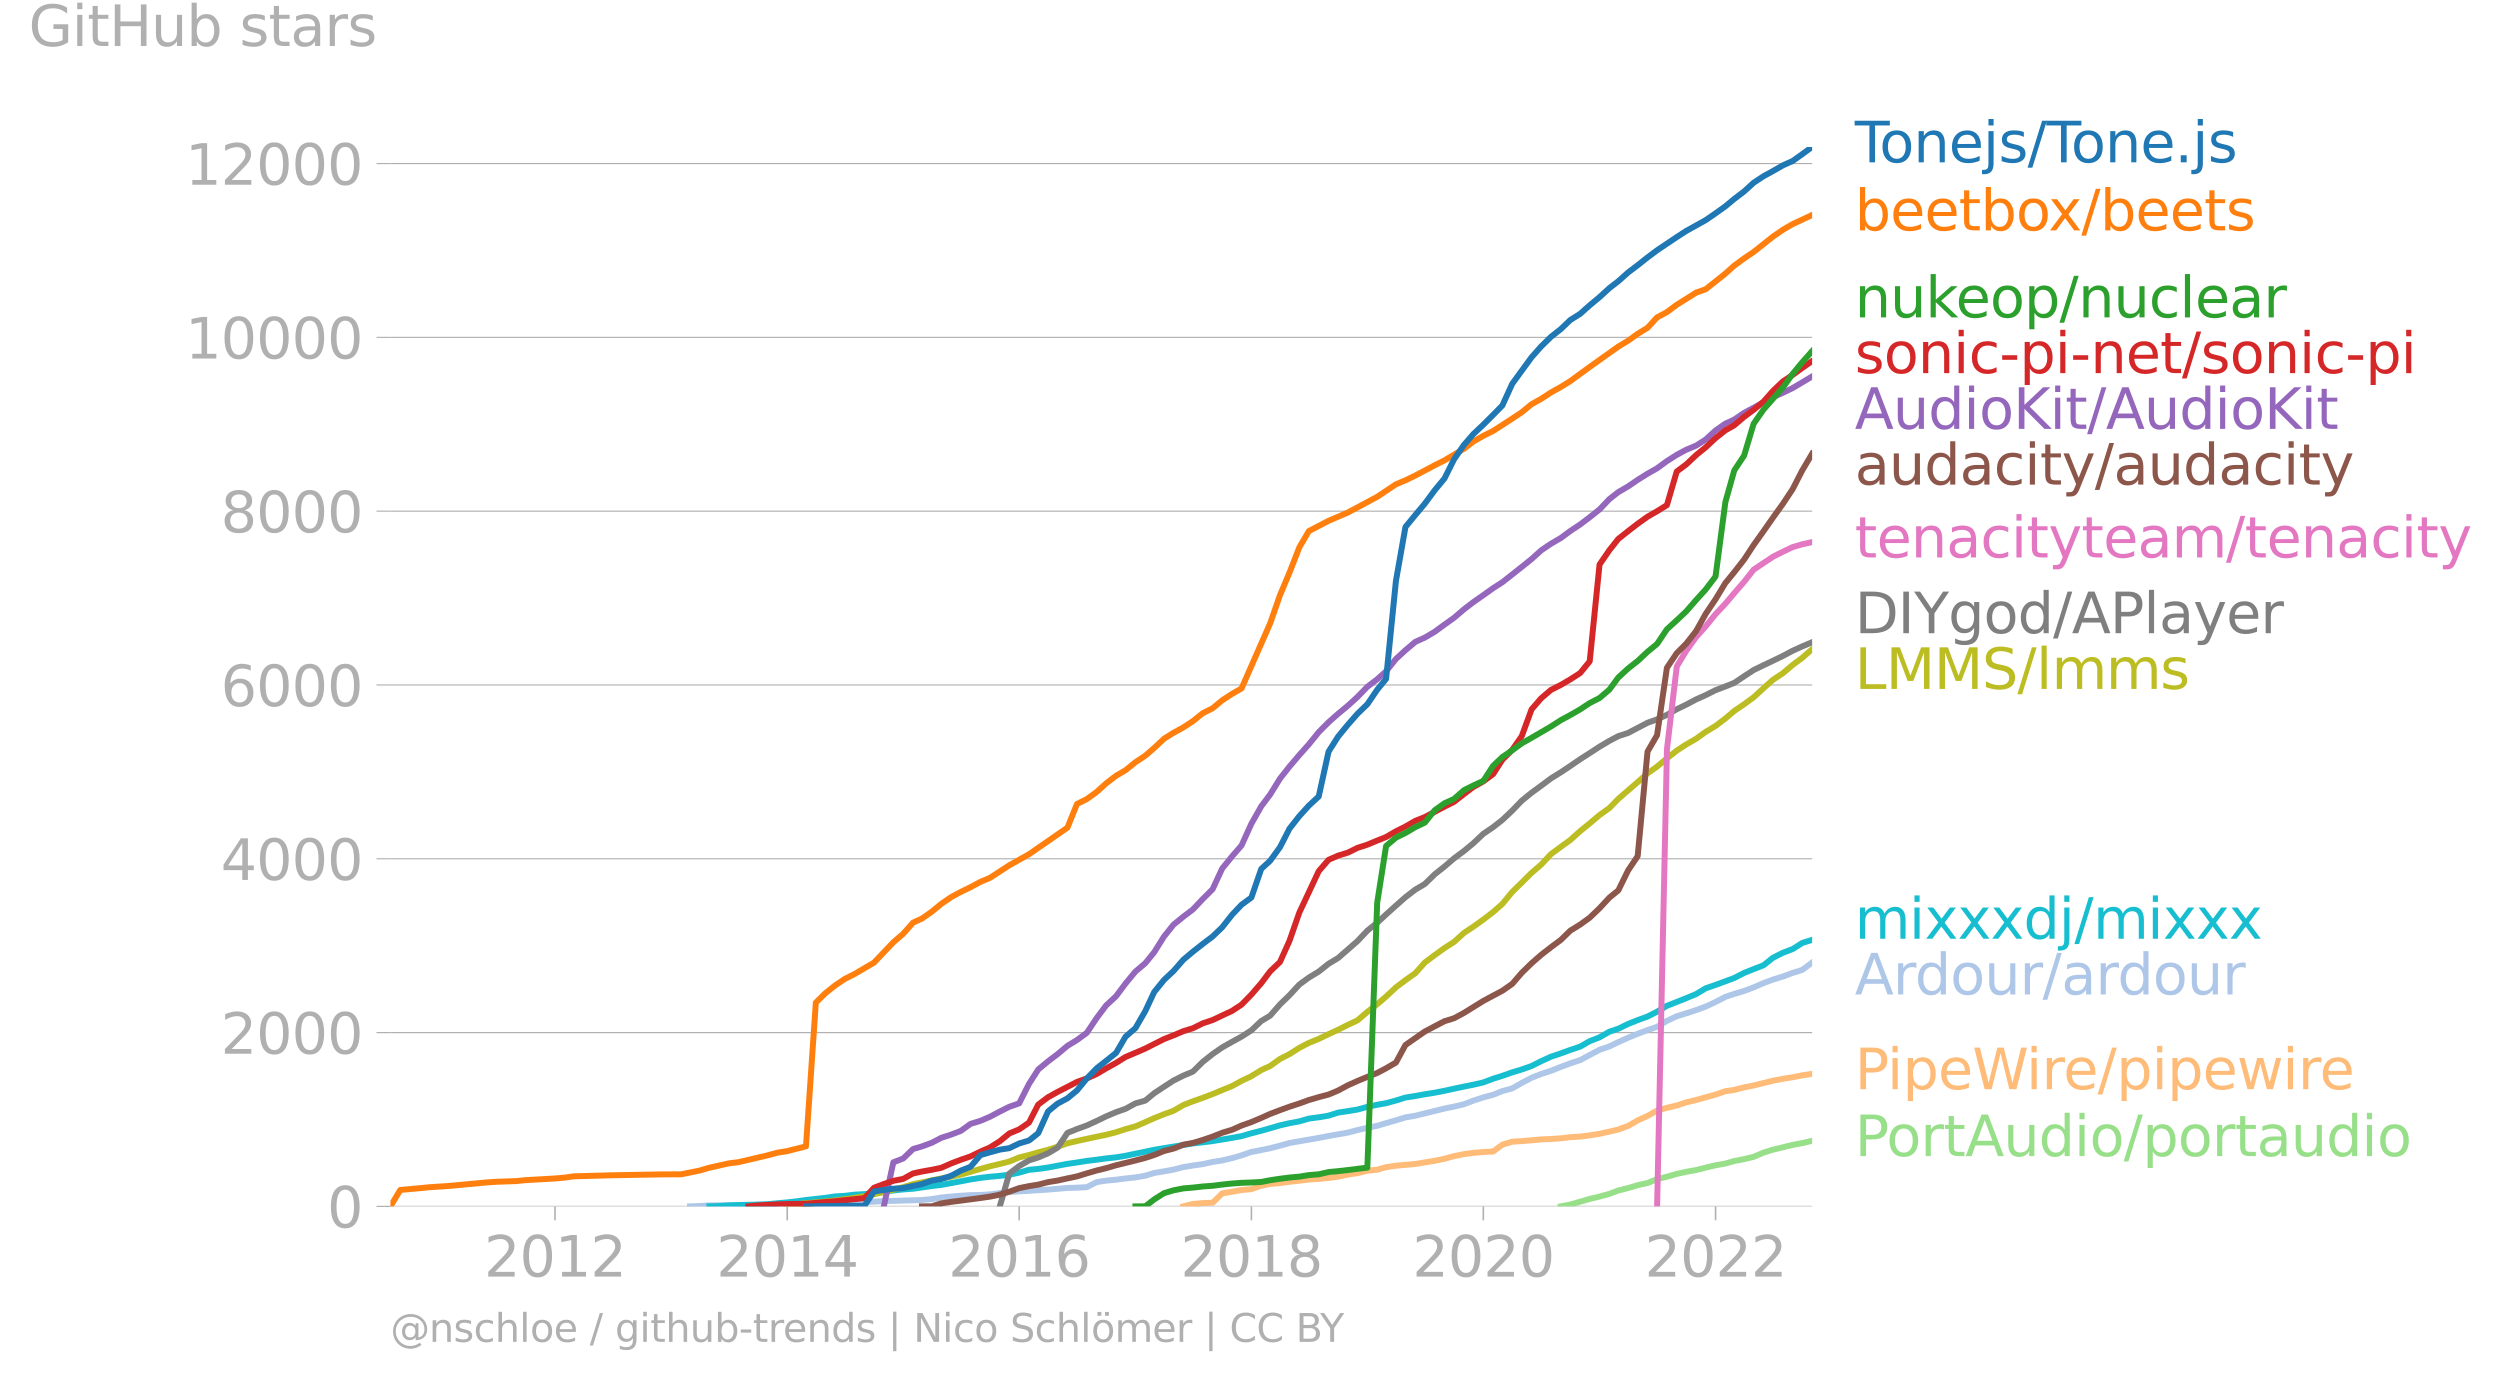 <svg xmlns="http://www.w3.org/2000/svg" xmlns:xlink="http://www.w3.org/1999/xlink" width="837.3" height="462.074" viewBox="0 0 627.975 346.556"><defs><style>*{stroke-linejoin:round;stroke-linecap:butt}</style></defs><g id="figure_1"><path id="patch_1" d="M0 346.556h627.975V0H0v346.556z" style="fill:none"/><g id="axes_1"><path id="patch_2" d="M98.073 303.029h357.12V36.917H98.073v266.112z" style="fill:none"/><g id="matplotlib.axis_1"><g id="xtick_1"><g id="line2d_1"><defs><path id="mbc115941bc" d="M0 0v3.5" style="stroke:#b0b0b0;stroke-width:.4"/></defs><use xlink:href="#mbc115941bc" x="139.411" y="303.029" style="fill:#b0b0b0;stroke:#b0b0b0;stroke-width:.4"/></g><g id="text_1" style="fill:#b0b0b0" transform="matrix(.14 0 0 -.14 121.596 320.666)"><defs><path id="DejaVuSans-32" d="M1228 531h2203V0H469v531q359 372 979 998 621 627 780 809 303 340 423 576 121 236 121 464 0 372-261 606-261 235-680 235-297 0-627-103-329-103-704-313v638q381 153 712 231 332 78 607 78 725 0 1156-363 431-362 431-968 0-288-108-546-107-257-392-607-78-91-497-524-418-433-1181-1211z" transform="scale(.016)"/><path id="DejaVuSans-30" d="M2034 4250q-487 0-733-480-245-479-245-1442 0-959 245-1439 246-480 733-480 491 0 736 480 246 480 246 1439 0 963-246 1442-245 480-736 480zm0 500q785 0 1199-621 414-620 414-1801 0-1178-414-1799Q2819-91 2034-91q-784 0-1198 620-414 621-414 1799 0 1181 414 1801 414 621 1198 621z" transform="scale(.016)"/><path id="DejaVuSans-31" d="M794 531h1031v3560L703 3866v575l1116 225h631V531h1031V0H794v531z" transform="scale(.016)"/></defs><use xlink:href="#DejaVuSans-32"/><use xlink:href="#DejaVuSans-30" x="63.623"/><use xlink:href="#DejaVuSans-31" x="127.246"/><use xlink:href="#DejaVuSans-32" x="190.869"/></g></g><g id="xtick_2"><use xlink:href="#mbc115941bc" id="line2d_2" x="197.748" y="303.029" style="fill:#b0b0b0;stroke:#b0b0b0;stroke-width:.4"/><g id="text_2" style="fill:#b0b0b0" transform="matrix(.14 0 0 -.14 179.933 320.666)"><defs><path id="DejaVuSans-34" d="M2419 4116 825 1625h1594v2491zm-166 550h794V1625h666v-525h-666V0h-628v1100H313v609l1940 2957z" transform="scale(.016)"/></defs><use xlink:href="#DejaVuSans-32"/><use xlink:href="#DejaVuSans-30" x="63.623"/><use xlink:href="#DejaVuSans-31" x="127.246"/><use xlink:href="#DejaVuSans-34" x="190.869"/></g></g><g id="xtick_3"><use xlink:href="#mbc115941bc" id="line2d_3" x="256.004" y="303.029" style="fill:#b0b0b0;stroke:#b0b0b0;stroke-width:.4"/><g id="text_3" style="fill:#b0b0b0" transform="matrix(.14 0 0 -.14 238.189 320.666)"><defs><path id="DejaVuSans-36" d="M2113 2584q-425 0-674-291-248-290-248-796 0-503 248-796 249-292 674-292t673 292q248 293 248 796 0 506-248 796-248 291-673 291zm1253 1979v-575q-238 112-480 171-242 60-480 60-625 0-955-422-329-422-376-1275 184 272 462 417 279 145 613 145 703 0 1111-427 408-426 408-1160 0-719-425-1154Q2819-91 2113-91q-810 0-1238 620-428 621-428 1799 0 1106 525 1764t1409 658q238 0 480-47t505-140z" transform="scale(.016)"/></defs><use xlink:href="#DejaVuSans-32"/><use xlink:href="#DejaVuSans-30" x="63.623"/><use xlink:href="#DejaVuSans-31" x="127.246"/><use xlink:href="#DejaVuSans-36" x="190.869"/></g></g><g id="xtick_4"><use xlink:href="#mbc115941bc" id="line2d_4" x="314.34" y="303.029" style="fill:#b0b0b0;stroke:#b0b0b0;stroke-width:.4"/><g id="text_4" style="fill:#b0b0b0" transform="matrix(.14 0 0 -.14 296.525 320.666)"><defs><path id="DejaVuSans-38" d="M2034 2216q-450 0-708-241-257-241-257-662 0-422 257-663 258-241 708-241t709 242q260 243 260 662 0 421-258 662-257 241-711 241zm-631 268q-406 100-633 378-226 279-226 679 0 559 398 884 399 325 1092 325 697 0 1094-325t397-884q0-400-227-679-226-278-629-378 456-106 710-416 255-309 255-755 0-679-414-1042Q2806-91 2034-91q-771 0-1186 362-414 363-414 1042 0 446 256 755 257 310 713 416zm-231 997q0-362 226-565 227-203 636-203 407 0 636 203 230 203 230 565 0 363-230 566-229 203-636 203-409 0-636-203-226-203-226-566z" transform="scale(.016)"/></defs><use xlink:href="#DejaVuSans-32"/><use xlink:href="#DejaVuSans-30" x="63.623"/><use xlink:href="#DejaVuSans-31" x="127.246"/><use xlink:href="#DejaVuSans-38" x="190.869"/></g></g><g id="xtick_5"><use xlink:href="#mbc115941bc" id="line2d_5" x="372.597" y="303.029" style="fill:#b0b0b0;stroke:#b0b0b0;stroke-width:.4"/><g id="text_5" style="fill:#b0b0b0" transform="matrix(.14 0 0 -.14 354.782 320.666)"><use xlink:href="#DejaVuSans-32"/><use xlink:href="#DejaVuSans-30" x="63.623"/><use xlink:href="#DejaVuSans-32" x="127.246"/><use xlink:href="#DejaVuSans-30" x="190.869"/></g></g><g id="xtick_6"><use xlink:href="#mbc115941bc" id="line2d_6" x="430.933" y="303.029" style="fill:#b0b0b0;stroke:#b0b0b0;stroke-width:.4"/><g id="text_6" style="fill:#b0b0b0" transform="matrix(.14 0 0 -.14 413.118 320.666)"><use xlink:href="#DejaVuSans-32"/><use xlink:href="#DejaVuSans-30" x="63.623"/><use xlink:href="#DejaVuSans-32" x="127.246"/><use xlink:href="#DejaVuSans-32" x="190.869"/></g></g></g><g id="matplotlib.axis_2"><g id="ytick_1"><path id="line2d_7" d="M98.073 303.029h357.12" clip-path="url(#pc9663774ec)" style="fill:none;stroke:#b0b0b0;stroke-width:.3;stroke-linecap:square"/><g id="line2d_8"><defs><path id="m8f094f1010" d="M0 0h-3.5" style="stroke:#b0b0b0;stroke-width:.3"/></defs><use xlink:href="#m8f094f1010" x="98.073" y="303.029" style="fill:#b0b0b0;stroke:#b0b0b0;stroke-width:.3"/></g><use xlink:href="#DejaVuSans-30" id="text_7" style="fill:#b0b0b0" transform="matrix(.14 0 0 -.14 82.166 308.348)"/></g><g id="ytick_2"><path id="line2d_9" d="M98.073 259.372h357.12" clip-path="url(#pc9663774ec)" style="fill:none;stroke:#b0b0b0;stroke-width:.3;stroke-linecap:square"/><use xlink:href="#m8f094f1010" id="line2d_10" x="98.073" y="259.372" style="fill:#b0b0b0;stroke:#b0b0b0;stroke-width:.3"/><g id="text_8" style="fill:#b0b0b0" transform="matrix(.14 0 0 -.14 55.443 264.69)"><use xlink:href="#DejaVuSans-32"/><use xlink:href="#DejaVuSans-30" x="63.623"/><use xlink:href="#DejaVuSans-30" x="127.246"/><use xlink:href="#DejaVuSans-30" x="190.869"/></g></g><g id="ytick_3"><path id="line2d_11" d="M98.073 215.714h357.12" clip-path="url(#pc9663774ec)" style="fill:none;stroke:#b0b0b0;stroke-width:.3;stroke-linecap:square"/><use xlink:href="#m8f094f1010" id="line2d_12" x="98.073" y="215.714" style="fill:#b0b0b0;stroke:#b0b0b0;stroke-width:.3"/><g id="text_9" style="fill:#b0b0b0" transform="matrix(.14 0 0 -.14 55.443 221.033)"><use xlink:href="#DejaVuSans-34"/><use xlink:href="#DejaVuSans-30" x="63.623"/><use xlink:href="#DejaVuSans-30" x="127.246"/><use xlink:href="#DejaVuSans-30" x="190.869"/></g></g><g id="ytick_4"><path id="line2d_13" d="M98.073 172.057h357.12" clip-path="url(#pc9663774ec)" style="fill:none;stroke:#b0b0b0;stroke-width:.3;stroke-linecap:square"/><use xlink:href="#m8f094f1010" id="line2d_14" x="98.073" y="172.057" style="fill:#b0b0b0;stroke:#b0b0b0;stroke-width:.3"/><g id="text_10" style="fill:#b0b0b0" transform="matrix(.14 0 0 -.14 55.443 177.376)"><use xlink:href="#DejaVuSans-36"/><use xlink:href="#DejaVuSans-30" x="63.623"/><use xlink:href="#DejaVuSans-30" x="127.246"/><use xlink:href="#DejaVuSans-30" x="190.869"/></g></g><g id="ytick_5"><path id="line2d_15" d="M98.073 128.4h357.12" clip-path="url(#pc9663774ec)" style="fill:none;stroke:#b0b0b0;stroke-width:.3;stroke-linecap:square"/><use xlink:href="#m8f094f1010" id="line2d_16" x="98.073" y="128.4" style="fill:#b0b0b0;stroke:#b0b0b0;stroke-width:.3"/><g id="text_11" style="fill:#b0b0b0" transform="matrix(.14 0 0 -.14 55.443 133.719)"><use xlink:href="#DejaVuSans-38"/><use xlink:href="#DejaVuSans-30" x="63.623"/><use xlink:href="#DejaVuSans-30" x="127.246"/><use xlink:href="#DejaVuSans-30" x="190.869"/></g></g><g id="ytick_6"><path id="line2d_17" d="M98.073 84.743h357.12" clip-path="url(#pc9663774ec)" style="fill:none;stroke:#b0b0b0;stroke-width:.3;stroke-linecap:square"/><use xlink:href="#m8f094f1010" id="line2d_18" x="98.073" y="84.743" style="fill:#b0b0b0;stroke:#b0b0b0;stroke-width:.3"/><g id="text_12" style="fill:#b0b0b0" transform="matrix(.14 0 0 -.14 46.536 90.062)"><use xlink:href="#DejaVuSans-31"/><use xlink:href="#DejaVuSans-30" x="63.623"/><use xlink:href="#DejaVuSans-30" x="127.246"/><use xlink:href="#DejaVuSans-30" x="190.869"/><use xlink:href="#DejaVuSans-30" x="254.492"/></g></g><g id="ytick_7"><path id="line2d_19" d="M98.073 41.086h357.12" clip-path="url(#pc9663774ec)" style="fill:none;stroke:#b0b0b0;stroke-width:.3;stroke-linecap:square"/><use xlink:href="#m8f094f1010" id="line2d_20" x="98.073" y="41.086" style="fill:#b0b0b0;stroke:#b0b0b0;stroke-width:.3"/><g id="text_13" style="fill:#b0b0b0" transform="matrix(.14 0 0 -.14 46.536 46.405)"><use xlink:href="#DejaVuSans-31"/><use xlink:href="#DejaVuSans-32" x="63.623"/><use xlink:href="#DejaVuSans-30" x="127.246"/><use xlink:href="#DejaVuSans-30" x="190.869"/><use xlink:href="#DejaVuSans-30" x="254.492"/></g></g><g id="text_14" style="fill:#b0b0b0" transform="matrix(.14 0 0 -.14 7.2 11.563)"><defs><path id="DejaVuSans-47" d="M3809 666v1253H2778v519h1656V434q-365-259-806-392-440-133-940-133-1094 0-1712 639-617 640-617 1780 0 1144 617 1783 618 639 1712 639 456 0 867-113 411-112 758-331v-672q-350 297-744 447t-828 150q-857 0-1287-478-429-478-429-1425 0-944 429-1422 430-478 1287-478 334 0 596 58 263 58 472 180z" transform="scale(.016)"/><path id="DejaVuSans-69" d="M603 3500h575V0H603v3500zm0 1363h575v-729H603v729z" transform="scale(.016)"/><path id="DejaVuSans-74" d="M1172 4494v-994h1184v-447H1172V1153q0-428 117-550t477-122h590V0h-590q-666 0-919 248-253 249-253 905v1900H172v447h422v994h578z" transform="scale(.016)"/><path id="DejaVuSans-48" d="M628 4666h631V2753h2294v1913h631V0h-631v2222H1259V0H628v4666z" transform="scale(.016)"/><path id="DejaVuSans-75" d="M544 1381v2119h575V1403q0-497 193-746 194-248 582-248 465 0 735 297 271 297 271 810v1984h575V0h-575v538q-209-319-486-474-276-155-642-155-603 0-916 375-312 375-312 1097zm1447 2203z" transform="scale(.016)"/><path id="DejaVuSans-62" d="M3116 1747q0 634-261 995t-717 361q-457 0-718-361t-261-995q0-634 261-995t718-361q456 0 717 361t261 995zM1159 2969q182 312 458 463 277 152 661 152 638 0 1036-506 399-506 399-1331T3314 415Q2916-91 2278-91q-384 0-661 152-276 152-458 464V0H581v4863h578V2969z" transform="scale(.016)"/><path id="DejaVuSans-73" d="M2834 3397v-544q-243 125-506 187-262 63-544 63-428 0-642-131t-214-394q0-200 153-314t616-217l197-44q612-131 870-370t258-667q0-488-386-773Q2250-91 1575-91q-281 0-586 55T347 128v594q319-166 628-249 309-82 613-82 406 0 624 139 219 139 219 392 0 234-158 359-157 125-692 241l-200 47q-534 112-772 345-237 233-237 639 0 494 350 762 350 269 994 269 318 0 599-47 282-46 519-140z" transform="scale(.016)"/><path id="DejaVuSans-61" d="M2194 1759q-697 0-966-159t-269-544q0-306 202-486 202-179 548-179 479 0 768 339t289 901v128h-572zm1147 238V0h-575v531q-197-318-491-470T1556-91q-537 0-855 302-317 302-317 808 0 590 395 890 396 300 1180 300h807v57q0 397-261 614t-733 217q-300 0-585-72-284-72-546-216v532q315 122 612 182 297 61 578 61 760 0 1135-394 375-393 375-1193z" transform="scale(.016)"/><path id="DejaVuSans-72" d="M2631 2963q-97 56-211 82-114 27-251 27-488 0-749-317t-261-911V0H581v3500h578v-544q182 319 472 473 291 155 707 155 59 0 131-8 72-7 159-23l3-590z" transform="scale(.016)"/></defs><use xlink:href="#DejaVuSans-47"/><use xlink:href="#DejaVuSans-69" x="77.49"/><use xlink:href="#DejaVuSans-74" x="105.273"/><use xlink:href="#DejaVuSans-48" x="144.482"/><use xlink:href="#DejaVuSans-75" x="219.678"/><use xlink:href="#DejaVuSans-62" x="283.057"/><use xlink:href="#DejaVuSans-20" x="346.533"/><use xlink:href="#DejaVuSans-73" x="378.32"/><use xlink:href="#DejaVuSans-74" x="430.42"/><use xlink:href="#DejaVuSans-61" x="469.629"/><use xlink:href="#DejaVuSans-72" x="530.908"/><use xlink:href="#DejaVuSans-73" x="572.021"/></g></g><path id="line2d_21" d="m392.069 303.029 2.394-.459 2.474-.72 2.394-.699 2.474-.589 2.474-.677 2.234-.851 2.474-.611 2.394-.72 2.474-.546 2.394-.983 2.474-.589 2.474-.72 2.394-.524 2.474-.437 2.394-.61 2.474-.59 2.474-.437 2.234-.633 2.474-.48 2.394-.568 2.474-1.07 2.394-.741 2.474-.59 2.474-.611 2.394-.437 2.474-.589" clip-path="url(#pc9663774ec)" style="fill:none;stroke:#98df8a;stroke-width:1.5;stroke-linecap:square"/><path id="line2d_22" d="m297.262 303.029 2.394-.612 2.474-.218 2.474-.087 2.394-2.336 2.474-.415 2.394-.436 2.474-.218 2.474-.874 2.235-.436 2.474-.218 2.394-.328 2.474-.262 2.394-.305 2.474-.153 2.473-.24 2.395-.328 2.473-.524 2.395-.349 2.473-.611 2.474-.262 2.235-.633 2.474-.371 2.394-.218 2.474-.219 2.394-.393 2.474-.393 2.474-.523 2.394-.655 2.474-.502 2.394-.328 2.474-.196 2.474-.131 2.314-1.725 2.474-.742 2.394-.153 2.474-.196 2.394-.24 2.474-.088 2.474-.174 2.394-.284 2.474-.153 2.394-.305 2.474-.393 2.474-.546 2.234-.524 2.474-.917 2.394-1.375 2.474-1.135 2.394-1.331 2.474-.699 2.474-.59 2.394-.785 2.474-.59 2.394-.676 2.474-.677 2.474-.851 2.234-.328 2.474-.633 2.394-.48 2.474-.611 2.394-.59 2.474-.48 2.474-.393 2.394-.48 2.474-.37" clip-path="url(#pc9663774ec)" style="fill:none;stroke:#ffbb78;stroke-width:1.5;stroke-linecap:square"/><path id="line2d_23" d="m173.328 303.029 2.474-.088 2.394-.152 2.474-.044h2.394l2.474-.066 2.474-.043 2.394-.022 2.474-.044 2.394-.043 2.474-.044 2.473-.022 2.235-.087 2.474-.088 2.394-.109 2.474-.087 2.394-.065 2.474-.044h2.474l2.394-.131 2.474-.153 2.394-.044 2.474-.087 2.474-.065 2.234-.066 2.474-.24 2.394-.393 2.474-.24 2.394-.196 2.474-.153 2.474-.044 2.394-.153 2.474-.327 2.394-.262 2.474-.175 2.474-.13 2.314-.153 2.474-.153 2.394-.197 2.474-.218 2.394-.066 2.474-.13 2.474-1.267 2.394-.37 2.474-.24 2.394-.306 2.474-.262 2.474-.437 2.234-.677 2.474-.414 2.394-.437 2.474-.633 2.394-.393 2.474-.349 2.474-.546 2.394-.37 2.474-.59 2.394-.699 2.474-.851 2.474-.48 2.235-.459 2.474-.633 2.394-.676 2.474-.437 2.394-.415 2.474-.436 2.473-.48 2.395-.415 2.473-.437 2.395-.633 2.473-.567 2.474-.502 2.235-.677 2.474-.699 2.394-.742 2.474-.415 2.394-.589 2.474-.611 2.474-.611 2.394-.48 2.474-.59 2.394-.917 2.474-.807 2.474-.655 2.314-.939 2.474-.677 2.394-1.353 2.474-1.31 2.394-.938 2.474-.808 2.474-.982 2.394-.895 2.474-.808 2.394-1.288 2.474-1.31 2.474-.85 2.234-1.07 2.474-1.114 2.394-.982 2.474-.939 2.394-.807 2.474-1.506 2.474-1.157 2.394-.742 2.474-.808 2.394-.873 2.474-1.157 2.474-1.288 2.234-.742 2.474-.742 2.394-.895 2.474-1.07 2.394-.895 2.474-.764 2.474-.917 2.394-.742 2.474-1.833" clip-path="url(#pc9663774ec)" style="fill:none;stroke:#aec7e8;stroke-width:1.5;stroke-linecap:square"/><g id="text_15" style="fill:#1f77b4" transform="matrix(.14 0 0 -.14 465.907 40.78)"><defs><path id="DejaVuSans-54" d="M-19 4666h3947v-532H2272V0h-634v4134H-19v532z" transform="scale(.016)"/><path id="DejaVuSans-6f" d="M1959 3097q-462 0-731-361t-269-989q0-628 267-989 268-361 733-361 460 0 728 362 269 363 269 988 0 622-269 986-268 364-728 364zm0 487q750 0 1178-488 429-487 429-1349 0-859-429-1349Q2709-91 1959-91q-753 0-1180 489-426 490-426 1349 0 862 426 1349 427 488 1180 488z" transform="scale(.016)"/><path id="DejaVuSans-6e" d="M3513 2113V0h-575v2094q0 497-194 743-194 247-581 247-466 0-735-297-269-296-269-809V0H581v3500h578v-544q207 316 486 472 280 156 646 156 603 0 912-373 310-373 310-1098z" transform="scale(.016)"/><path id="DejaVuSans-65" d="M3597 1894v-281H953q38-594 358-905t892-311q331 0 642 81t618 244V178Q3153 47 2828-22t-659-69q-838 0-1327 487-489 488-489 1320 0 859 464 1363 464 505 1252 505 706 0 1117-455 411-454 411-1235zm-575 169q-6 471-264 752-258 282-683 282-481 0-770-272t-333-766l2050 4z" transform="scale(.016)"/><path id="DejaVuSans-6a" d="M603 3500h575V-63q0-668-255-968-254-300-820-300h-219v487H38q328 0 446 152Q603-541 603-63v3563zm0 1363h575v-729H603v729z" transform="scale(.016)"/><path id="DejaVuSans-2f" d="M1625 4666h531L531-594H0l1625 5260z" transform="scale(.016)"/><path id="DejaVuSans-2e" d="M684 794h660V0H684v794z" transform="scale(.016)"/></defs><use xlink:href="#DejaVuSans-54"/><use xlink:href="#DejaVuSans-6f" x="44.084"/><use xlink:href="#DejaVuSans-6e" x="105.266"/><use xlink:href="#DejaVuSans-65" x="168.645"/><use xlink:href="#DejaVuSans-6a" x="230.168"/><use xlink:href="#DejaVuSans-73" x="257.951"/><use xlink:href="#DejaVuSans-2f" x="310.051"/><use xlink:href="#DejaVuSans-54" x="343.742"/><use xlink:href="#DejaVuSans-6f" x="387.826"/><use xlink:href="#DejaVuSans-6e" x="449.008"/><use xlink:href="#DejaVuSans-65" x="512.387"/><use xlink:href="#DejaVuSans-2e" x="573.91"/><use xlink:href="#DejaVuSans-6a" x="605.697"/><use xlink:href="#DejaVuSans-73" x="633.48"/></g><g id="text_16" style="fill:#ff7f0e" transform="matrix(.14 0 0 -.14 465.907 57.872)"><defs><path id="DejaVuSans-78" d="M3513 3500 2247 1797 3578 0h-678L1881 1375 863 0H184l1360 1831L300 3500h678l928-1247 928 1247h679z" transform="scale(.016)"/></defs><use xlink:href="#DejaVuSans-62"/><use xlink:href="#DejaVuSans-65" x="63.477"/><use xlink:href="#DejaVuSans-65" x="125"/><use xlink:href="#DejaVuSans-74" x="186.523"/><use xlink:href="#DejaVuSans-62" x="225.732"/><use xlink:href="#DejaVuSans-6f" x="289.209"/><use xlink:href="#DejaVuSans-78" x="347.266"/><use xlink:href="#DejaVuSans-2f" x="406.445"/><use xlink:href="#DejaVuSans-62" x="440.137"/><use xlink:href="#DejaVuSans-65" x="503.613"/><use xlink:href="#DejaVuSans-65" x="565.137"/><use xlink:href="#DejaVuSans-74" x="626.66"/><use xlink:href="#DejaVuSans-73" x="665.869"/></g><g id="text_17" style="fill:#2ca02c" transform="matrix(.14 0 0 -.14 465.907 79.732)"><defs><path id="DejaVuSans-6b" d="M581 4863h578V1991l1716 1509h734L1753 1863 3688 0h-750L1159 1709V0H581v4863z" transform="scale(.016)"/><path id="DejaVuSans-70" d="M1159 525v-1856H581v4831h578v-531q182 312 458 463 277 152 661 152 638 0 1036-506 399-506 399-1331T3314 415Q2916-91 2278-91q-384 0-661 152-276 152-458 464zm1957 1222q0 634-261 995t-717 361q-457 0-718-361t-261-995q0-634 261-995t718-361q456 0 717 361t261 995z" transform="scale(.016)"/><path id="DejaVuSans-63" d="M3122 3366v-538q-244 135-489 202t-495 67q-560 0-870-355-309-354-309-995t309-996q310-354 870-354 250 0 495 67t489 202V134Q2881 22 2623-34q-257-57-548-57-791 0-1257 497-465 497-465 1341 0 856 470 1346 471 491 1290 491 265 0 518-55 253-54 491-163z" transform="scale(.016)"/><path id="DejaVuSans-6c" d="M603 4863h575V0H603v4863z" transform="scale(.016)"/></defs><use xlink:href="#DejaVuSans-6e"/><use xlink:href="#DejaVuSans-75" x="63.379"/><use xlink:href="#DejaVuSans-6b" x="126.758"/><use xlink:href="#DejaVuSans-65" x="181.043"/><use xlink:href="#DejaVuSans-6f" x="242.566"/><use xlink:href="#DejaVuSans-70" x="303.748"/><use xlink:href="#DejaVuSans-2f" x="367.225"/><use xlink:href="#DejaVuSans-6e" x="400.916"/><use xlink:href="#DejaVuSans-75" x="464.295"/><use xlink:href="#DejaVuSans-63" x="527.674"/><use xlink:href="#DejaVuSans-6c" x="582.654"/><use xlink:href="#DejaVuSans-65" x="610.438"/><use xlink:href="#DejaVuSans-61" x="671.961"/><use xlink:href="#DejaVuSans-72" x="733.24"/></g><g id="text_18" style="fill:#d62728" transform="matrix(.14 0 0 -.14 465.907 93.732)"><defs><path id="DejaVuSans-2d" d="M313 2009h1684v-512H313v512z" transform="scale(.016)"/></defs><use xlink:href="#DejaVuSans-73"/><use xlink:href="#DejaVuSans-6f" x="52.1"/><use xlink:href="#DejaVuSans-6e" x="113.281"/><use xlink:href="#DejaVuSans-69" x="176.66"/><use xlink:href="#DejaVuSans-63" x="204.443"/><use xlink:href="#DejaVuSans-2d" x="259.424"/><use xlink:href="#DejaVuSans-70" x="295.508"/><use xlink:href="#DejaVuSans-69" x="358.984"/><use xlink:href="#DejaVuSans-2d" x="386.768"/><use xlink:href="#DejaVuSans-6e" x="422.852"/><use xlink:href="#DejaVuSans-65" x="486.23"/><use xlink:href="#DejaVuSans-74" x="547.754"/><use xlink:href="#DejaVuSans-2f" x="586.963"/><use xlink:href="#DejaVuSans-73" x="620.654"/><use xlink:href="#DejaVuSans-6f" x="672.754"/><use xlink:href="#DejaVuSans-6e" x="733.936"/><use xlink:href="#DejaVuSans-69" x="797.314"/><use xlink:href="#DejaVuSans-63" x="825.098"/><use xlink:href="#DejaVuSans-2d" x="880.078"/><use xlink:href="#DejaVuSans-70" x="916.162"/><use xlink:href="#DejaVuSans-69" x="979.639"/></g><g id="text_19" style="fill:#9467bd" transform="matrix(.14 0 0 -.14 465.907 107.732)"><defs><path id="DejaVuSans-41" d="m2188 4044-857-2322h1716l-859 2322zm-357 622h716L4325 0h-656l-425 1197H1141L716 0H50l1781 4666z" transform="scale(.016)"/><path id="DejaVuSans-64" d="M2906 2969v1894h575V0h-575v525q-181-312-458-464-276-152-664-152-634 0-1033 506-398 507-398 1332t398 1331q399 506 1033 506 388 0 664-152 277-151 458-463zM947 1747q0-634 261-995t717-361q456 0 718 361 263 361 263 995t-263 995q-262 361-718 361t-717-361q-261-361-261-995z" transform="scale(.016)"/><path id="DejaVuSans-4b" d="M628 4666h631V2694l2094 1972h813L1850 2491 4331 0h-831L1259 2247V0H628v4666z" transform="scale(.016)"/></defs><use xlink:href="#DejaVuSans-41"/><use xlink:href="#DejaVuSans-75" x="68.408"/><use xlink:href="#DejaVuSans-64" x="131.787"/><use xlink:href="#DejaVuSans-69" x="195.264"/><use xlink:href="#DejaVuSans-6f" x="223.047"/><use xlink:href="#DejaVuSans-4b" x="284.229"/><use xlink:href="#DejaVuSans-69" x="349.805"/><use xlink:href="#DejaVuSans-74" x="377.588"/><use xlink:href="#DejaVuSans-2f" x="416.797"/><use xlink:href="#DejaVuSans-41" x="450.488"/><use xlink:href="#DejaVuSans-75" x="518.896"/><use xlink:href="#DejaVuSans-64" x="582.275"/><use xlink:href="#DejaVuSans-69" x="645.752"/><use xlink:href="#DejaVuSans-6f" x="673.535"/><use xlink:href="#DejaVuSans-4b" x="734.717"/><use xlink:href="#DejaVuSans-69" x="800.293"/><use xlink:href="#DejaVuSans-74" x="828.076"/></g><g id="text_20" style="fill:#8c564b" transform="matrix(.14 0 0 -.14 465.907 121.732)"><defs><path id="DejaVuSans-79" d="M2059-325q-243-625-475-815-231-191-618-191H506v481h338q237 0 368 113 132 112 291 531l103 262L191 3500h609L1894 763l1094 2737h609L2059-325z" transform="scale(.016)"/></defs><use xlink:href="#DejaVuSans-61"/><use xlink:href="#DejaVuSans-75" x="61.279"/><use xlink:href="#DejaVuSans-64" x="124.658"/><use xlink:href="#DejaVuSans-61" x="188.135"/><use xlink:href="#DejaVuSans-63" x="249.414"/><use xlink:href="#DejaVuSans-69" x="304.395"/><use xlink:href="#DejaVuSans-74" x="332.178"/><use xlink:href="#DejaVuSans-79" x="371.387"/><use xlink:href="#DejaVuSans-2f" x="430.566"/><use xlink:href="#DejaVuSans-61" x="464.258"/><use xlink:href="#DejaVuSans-75" x="525.537"/><use xlink:href="#DejaVuSans-64" x="588.916"/><use xlink:href="#DejaVuSans-61" x="652.393"/><use xlink:href="#DejaVuSans-63" x="713.672"/><use xlink:href="#DejaVuSans-69" x="768.652"/><use xlink:href="#DejaVuSans-74" x="796.436"/><use xlink:href="#DejaVuSans-79" x="835.645"/></g><g id="text_21" style="fill:#e377c2" transform="matrix(.14 0 0 -.14 465.907 140.034)"><defs><path id="DejaVuSans-6d" d="M3328 2828q216 388 516 572t706 184q547 0 844-383 297-382 297-1088V0h-578v2094q0 503-179 746-178 244-543 244-447 0-707-297-259-296-259-809V0h-578v2094q0 506-178 748t-550 242q-441 0-701-298-259-298-259-808V0H581v3500h578v-544q197 322 472 475t653 153q382 0 649-194 267-193 395-562z" transform="scale(.016)"/></defs><use xlink:href="#DejaVuSans-74"/><use xlink:href="#DejaVuSans-65" x="39.209"/><use xlink:href="#DejaVuSans-6e" x="100.732"/><use xlink:href="#DejaVuSans-61" x="164.111"/><use xlink:href="#DejaVuSans-63" x="225.391"/><use xlink:href="#DejaVuSans-69" x="280.371"/><use xlink:href="#DejaVuSans-74" x="308.154"/><use xlink:href="#DejaVuSans-79" x="347.363"/><use xlink:href="#DejaVuSans-74" x="406.543"/><use xlink:href="#DejaVuSans-65" x="445.752"/><use xlink:href="#DejaVuSans-61" x="507.275"/><use xlink:href="#DejaVuSans-6d" x="568.555"/><use xlink:href="#DejaVuSans-2f" x="665.967"/><use xlink:href="#DejaVuSans-74" x="699.658"/><use xlink:href="#DejaVuSans-65" x="738.867"/><use xlink:href="#DejaVuSans-6e" x="800.391"/><use xlink:href="#DejaVuSans-61" x="863.77"/><use xlink:href="#DejaVuSans-63" x="925.049"/><use xlink:href="#DejaVuSans-69" x="980.029"/><use xlink:href="#DejaVuSans-74" x="1007.813"/><use xlink:href="#DejaVuSans-79" x="1047.021"/></g><g id="text_22" style="fill:#7f7f7f" transform="matrix(.14 0 0 -.14 465.907 159.054)"><defs><path id="DejaVuSans-44" d="M1259 4147V519h763q966 0 1414 437 448 438 448 1382 0 937-448 1373t-1414 436h-763zm-631 519h1297q1356 0 1990-564 635-564 635-1764 0-1207-638-1773Q3275 0 1925 0H628v4666z" transform="scale(.016)"/><path id="DejaVuSans-49" d="M628 4666h631V0H628v4666z" transform="scale(.016)"/><path id="DejaVuSans-59" d="M-13 4666h679l1293-1919 1285 1919h678L2272 2222V0h-634v2222L-13 4666z" transform="scale(.016)"/><path id="DejaVuSans-67" d="M2906 1791q0 625-258 968-257 344-723 344-462 0-720-344-258-343-258-968 0-622 258-966t720-344q466 0 723 344 258 344 258 966zm575-1357q0-893-397-1329-396-436-1215-436-303 0-572 45t-522 139v559q253-137 500-202 247-66 503-66 566 0 847 295t281 892v285q-178-310-456-463T1784 0Q1141 0 747 490 353 981 353 1791q0 812 394 1302 394 491 1037 491 388 0 666-153t456-462v531h575V434z" transform="scale(.016)"/><path id="DejaVuSans-50" d="M1259 4147V2394h794q441 0 681 228 241 228 241 650 0 419-241 647-240 228-681 228h-794zm-631 519h1425q785 0 1186-355 402-355 402-1039 0-691-402-1044-401-353-1186-353h-794V0H628v4666z" transform="scale(.016)"/></defs><use xlink:href="#DejaVuSans-44"/><use xlink:href="#DejaVuSans-49" x="77.002"/><use xlink:href="#DejaVuSans-59" x="106.494"/><use xlink:href="#DejaVuSans-67" x="167.578"/><use xlink:href="#DejaVuSans-6f" x="231.055"/><use xlink:href="#DejaVuSans-64" x="292.236"/><use xlink:href="#DejaVuSans-2f" x="355.713"/><use xlink:href="#DejaVuSans-41" x="389.404"/><use xlink:href="#DejaVuSans-50" x="457.813"/><use xlink:href="#DejaVuSans-6c" x="518.115"/><use xlink:href="#DejaVuSans-61" x="545.898"/><use xlink:href="#DejaVuSans-79" x="607.178"/><use xlink:href="#DejaVuSans-65" x="666.357"/><use xlink:href="#DejaVuSans-72" x="727.881"/></g><g id="text_23" style="fill:#bcbd22" transform="matrix(.14 0 0 -.14 465.907 173.054)"><defs><path id="DejaVuSans-4c" d="M628 4666h631V531h2272V0H628v4666z" transform="scale(.016)"/><path id="DejaVuSans-4d" d="M628 4666h941l1190-3175 1197 3175h941V0h-616v4097L3078 897h-634L1241 4097V0H628v4666z" transform="scale(.016)"/><path id="DejaVuSans-53" d="M3425 4513v-616q-359 172-678 256-319 85-616 85-515 0-795-200t-280-569q0-310 186-468 186-157 705-254l381-78q706-135 1042-474t336-907q0-679-455-1029Q2797-91 1919-91q-331 0-705 75-373 75-773 222v650q384-215 753-325 369-109 725-109 540 0 834 212 294 213 294 607 0 343-211 537t-692 291l-385 75q-706 140-1022 440-315 300-315 835 0 619 436 975t1201 356q329 0 669-60 341-59 697-177z" transform="scale(.016)"/></defs><use xlink:href="#DejaVuSans-4c"/><use xlink:href="#DejaVuSans-4d" x="55.713"/><use xlink:href="#DejaVuSans-4d" x="141.992"/><use xlink:href="#DejaVuSans-53" x="228.271"/><use xlink:href="#DejaVuSans-2f" x="291.748"/><use xlink:href="#DejaVuSans-6c" x="325.439"/><use xlink:href="#DejaVuSans-6d" x="353.223"/><use xlink:href="#DejaVuSans-6d" x="450.635"/><use xlink:href="#DejaVuSans-73" x="548.047"/></g><g id="text_24" style="fill:#17becf" transform="matrix(.14 0 0 -.14 465.907 235.803)"><use xlink:href="#DejaVuSans-6d"/><use xlink:href="#DejaVuSans-69" x="97.412"/><use xlink:href="#DejaVuSans-78" x="125.195"/><use xlink:href="#DejaVuSans-78" x="184.375"/><use xlink:href="#DejaVuSans-78" x="243.555"/><use xlink:href="#DejaVuSans-64" x="302.734"/><use xlink:href="#DejaVuSans-6a" x="366.211"/><use xlink:href="#DejaVuSans-2f" x="393.994"/><use xlink:href="#DejaVuSans-6d" x="427.686"/><use xlink:href="#DejaVuSans-69" x="525.098"/><use xlink:href="#DejaVuSans-78" x="552.881"/><use xlink:href="#DejaVuSans-78" x="612.061"/><use xlink:href="#DejaVuSans-78" x="671.24"/></g><g id="text_25" style="fill:#aec7e8" transform="matrix(.14 0 0 -.14 465.907 249.803)"><use xlink:href="#DejaVuSans-41"/><use xlink:href="#DejaVuSans-72" x="68.408"/><use xlink:href="#DejaVuSans-64" x="107.771"/><use xlink:href="#DejaVuSans-6f" x="171.248"/><use xlink:href="#DejaVuSans-75" x="232.43"/><use xlink:href="#DejaVuSans-72" x="295.809"/><use xlink:href="#DejaVuSans-2f" x="336.922"/><use xlink:href="#DejaVuSans-61" x="370.613"/><use xlink:href="#DejaVuSans-72" x="431.893"/><use xlink:href="#DejaVuSans-64" x="471.256"/><use xlink:href="#DejaVuSans-6f" x="534.732"/><use xlink:href="#DejaVuSans-75" x="595.914"/><use xlink:href="#DejaVuSans-72" x="659.293"/></g><g id="text_26" style="fill:#ffbb78" transform="matrix(.14 0 0 -.14 465.907 273.603)"><defs><path id="DejaVuSans-57" d="M213 4666h637l981-3944 978 3944h710l981-3944 978 3944h641L4947 0h-794l-984 4050L2175 0h-794L213 4666z" transform="scale(.016)"/><path id="DejaVuSans-77" d="M269 3500h575l719-2731 715 2731h678l719-2731 716 2731h575L4050 0h-678l-753 2869L1863 0h-679L269 3500z" transform="scale(.016)"/></defs><use xlink:href="#DejaVuSans-50"/><use xlink:href="#DejaVuSans-69" x="58.053"/><use xlink:href="#DejaVuSans-70" x="85.836"/><use xlink:href="#DejaVuSans-65" x="149.313"/><use xlink:href="#DejaVuSans-57" x="210.836"/><use xlink:href="#DejaVuSans-69" x="307.463"/><use xlink:href="#DejaVuSans-72" x="335.246"/><use xlink:href="#DejaVuSans-65" x="374.109"/><use xlink:href="#DejaVuSans-2f" x="435.633"/><use xlink:href="#DejaVuSans-70" x="469.324"/><use xlink:href="#DejaVuSans-69" x="532.801"/><use xlink:href="#DejaVuSans-70" x="560.584"/><use xlink:href="#DejaVuSans-65" x="624.061"/><use xlink:href="#DejaVuSans-77" x="685.584"/><use xlink:href="#DejaVuSans-69" x="767.371"/><use xlink:href="#DejaVuSans-72" x="795.154"/><use xlink:href="#DejaVuSans-65" x="834.018"/></g><g id="text_27" style="fill:#98df8a" transform="matrix(.14 0 0 -.14 465.907 290.411)"><use xlink:href="#DejaVuSans-50"/><use xlink:href="#DejaVuSans-6f" x="56.678"/><use xlink:href="#DejaVuSans-72" x="117.859"/><use xlink:href="#DejaVuSans-74" x="158.973"/><use xlink:href="#DejaVuSans-41" x="198.182"/><use xlink:href="#DejaVuSans-75" x="266.59"/><use xlink:href="#DejaVuSans-64" x="329.969"/><use xlink:href="#DejaVuSans-69" x="393.445"/><use xlink:href="#DejaVuSans-6f" x="421.229"/><use xlink:href="#DejaVuSans-2f" x="482.41"/><use xlink:href="#DejaVuSans-70" x="516.102"/><use xlink:href="#DejaVuSans-6f" x="579.578"/><use xlink:href="#DejaVuSans-72" x="640.76"/><use xlink:href="#DejaVuSans-74" x="681.873"/><use xlink:href="#DejaVuSans-61" x="721.082"/><use xlink:href="#DejaVuSans-75" x="782.361"/><use xlink:href="#DejaVuSans-64" x="845.74"/><use xlink:href="#DejaVuSans-69" x="909.217"/><use xlink:href="#DejaVuSans-6f" x="937"/></g><g id="text_28" style="fill:#b0b0b0" transform="matrix(.097 0 0 -.097 98.073 337.065)"><defs><path id="DejaVuSans-40" d="M2381 1678q0-447 222-702 222-254 610-254 384 0 604 256 221 256 221 700 0 438-225 695-225 258-607 258-378 0-602-256-223-256-223-697zm1703-934q-187-241-429-355t-564-114q-538 0-874 389t-336 1014q0 625 337 1015 338 391 873 391 322 0 565-117 244-117 428-354v409h447V722q457 69 714 417 258 349 258 902 0 334-99 628-98 294-298 544-325 409-792 626t-1017 217q-384 0-738-102-353-101-653-301-490-319-767-836-276-517-276-1120 0-497 179-932 180-434 521-765 328-325 759-495 431-171 922-171 403 0 792 136t714 389l281-347q-390-303-851-464t-936-161q-578 0-1091 205-512 205-912 595Q841 78 631 592q-209 514-209 1105 0 569 212 1084 213 516 607 907 403 396 931 607t1119 211q662 0 1229-272 568-271 952-771 234-307 357-666 124-359 124-744 0-822-497-1297T4084 263v481z" transform="scale(.016)"/><path id="DejaVuSans-68" d="M3513 2113V0h-575v2094q0 497-194 743-194 247-581 247-466 0-735-297-269-296-269-809V0H581v4863h578V2956q207 316 486 472 280 156 646 156 603 0 912-373 310-373 310-1098z" transform="scale(.016)"/><path id="DejaVuSans-7c" d="M1344 4891v-6400H813v6400h531z" transform="scale(.016)"/><path id="DejaVuSans-4e" d="M628 4666h850L3547 763v3903h612V0h-850L1241 3903V0H628v4666z" transform="scale(.016)"/><path id="DejaVuSans-f6" d="M1959 3097q-462 0-731-361t-269-989q0-628 267-989 268-361 733-361 460 0 728 362 269 363 269 988 0 622-269 986-268 364-728 364zm0 487q750 0 1178-488 429-487 429-1349 0-859-429-1349Q2709-91 1959-91q-753 0-1180 489-426 490-426 1349 0 862 426 1349 427 488 1180 488zm295 1266h634v-631h-634v631zm-1222 0h634v-631h-634v631z" transform="scale(.016)"/><path id="DejaVuSans-43" d="M4122 4306v-665q-319 297-680 443-361 147-767 147-800 0-1225-489t-425-1414q0-922 425-1411t1225-489q406 0 767 147t680 444V359q-331-225-702-338-370-112-782-112-1060 0-1670 648-609 649-609 1771 0 1125 609 1773 610 649 1670 649 418 0 788-111 371-111 696-333z" transform="scale(.016)"/><path id="DejaVuSans-42" d="M1259 2228V519h1013q509 0 754 211 246 211 246 645 0 438-246 645-245 208-754 208H1259zm0 1919V2741h935q462 0 688 173 227 174 227 530 0 353-227 528-226 175-688 175h-935zm-631 519h1613q722 0 1112-300 391-300 391-853 0-429-200-682t-588-315q466-100 724-418 258-317 258-792 0-625-425-966Q3088 0 2303 0H628v4666z" transform="scale(.016)"/></defs><use xlink:href="#DejaVuSans-40"/><use xlink:href="#DejaVuSans-6e" x="100"/><use xlink:href="#DejaVuSans-73" x="163.379"/><use xlink:href="#DejaVuSans-63" x="215.479"/><use xlink:href="#DejaVuSans-68" x="270.459"/><use xlink:href="#DejaVuSans-6c" x="333.838"/><use xlink:href="#DejaVuSans-6f" x="361.621"/><use xlink:href="#DejaVuSans-65" x="422.803"/><use xlink:href="#DejaVuSans-20" x="484.326"/><use xlink:href="#DejaVuSans-2f" x="516.113"/><use xlink:href="#DejaVuSans-20" x="549.805"/><use xlink:href="#DejaVuSans-67" x="581.592"/><use xlink:href="#DejaVuSans-69" x="645.068"/><use xlink:href="#DejaVuSans-74" x="672.852"/><use xlink:href="#DejaVuSans-68" x="712.061"/><use xlink:href="#DejaVuSans-75" x="775.439"/><use xlink:href="#DejaVuSans-62" x="838.818"/><use xlink:href="#DejaVuSans-2d" x="902.295"/><use xlink:href="#DejaVuSans-74" x="938.379"/><use xlink:href="#DejaVuSans-72" x="977.588"/><use xlink:href="#DejaVuSans-65" x="1016.451"/><use xlink:href="#DejaVuSans-6e" x="1077.975"/><use xlink:href="#DejaVuSans-64" x="1141.354"/><use xlink:href="#DejaVuSans-73" x="1204.83"/><use xlink:href="#DejaVuSans-20" x="1256.93"/><use xlink:href="#DejaVuSans-7c" x="1288.717"/><use xlink:href="#DejaVuSans-20" x="1322.408"/><use xlink:href="#DejaVuSans-4e" x="1354.195"/><use xlink:href="#DejaVuSans-69" x="1429"/><use xlink:href="#DejaVuSans-63" x="1456.783"/><use xlink:href="#DejaVuSans-6f" x="1511.764"/><use xlink:href="#DejaVuSans-20" x="1572.945"/><use xlink:href="#DejaVuSans-53" x="1604.732"/><use xlink:href="#DejaVuSans-63" x="1668.209"/><use xlink:href="#DejaVuSans-68" x="1723.189"/><use xlink:href="#DejaVuSans-6c" x="1786.568"/><use xlink:href="#DejaVuSans-f6" x="1814.352"/><use xlink:href="#DejaVuSans-6d" x="1875.533"/><use xlink:href="#DejaVuSans-65" x="1972.945"/><use xlink:href="#DejaVuSans-72" x="2034.469"/><use xlink:href="#DejaVuSans-20" x="2075.582"/><use xlink:href="#DejaVuSans-7c" x="2107.369"/><use xlink:href="#DejaVuSans-20" x="2141.061"/><use xlink:href="#DejaVuSans-43" x="2172.848"/><use xlink:href="#DejaVuSans-43" x="2242.672"/><use xlink:href="#DejaVuSans-20" x="2312.496"/><use xlink:href="#DejaVuSans-42" x="2344.283"/><use xlink:href="#DejaVuSans-59" x="2407.387"/></g><path id="line2d_24" d="m178.196 303.029 2.474-.066 2.394-.174 2.474-.088 2.474-.043 2.394-.066 2.474-.11 2.394-.24 2.474-.217 2.473-.284 2.235-.306 2.474-.284 2.394-.262 2.474-.37 2.394-.132 2.474-.305 2.474-.131 2.394-.197 2.474-.349 2.394-.371 2.474-.262 2.474-.175 2.234-.327 2.474-.35 2.394-.283 2.474-.458 2.394-.437 2.474-.48 2.474-.393 2.394-.284 2.474-.218 2.394-.284 2.474-.524 2.474-.72 2.314-.218 2.474-.35 2.394-.458 2.474-.459 2.394-.349 2.474-.393 2.474-.305 2.394-.328 2.474-.262 2.394-.393 2.474-.523 2.474-.503 2.234-.48 2.474-.415 2.394-.392 2.474-.393 2.394-.393 2.474-.284 2.474-.306 2.394-.393 2.474-.414 2.394-.437 2.474-.72 2.474-.633 2.235-.633 2.474-.72 2.394-.546 2.474-.459 2.394-.698 2.474-.328 2.473-.414 2.395-.764 2.473-.371 2.395-.393 2.473-.677 2.474-.524 2.235-.393 2.474-.677 2.394-.742 2.474-.393 2.394-.436 2.474-.393 2.474-.48 2.394-.524 2.474-.524 2.394-.48 2.474-.568 2.474-.939 2.314-.72 2.474-.873 2.394-.72 2.474-.873 2.394-1.201 2.474-1.135 2.474-.83 2.394-.873 2.474-.83 2.394-1.374 2.474-.96 2.474-1.42 2.234-.742 2.474-1.2 2.394-.961 2.474-.895 2.394-1.222 2.474-1.485 2.474-.96 2.394-.96 2.474-1.027 2.394-1.44 2.474-.852 2.474-.916 2.234-.83 2.474-1.266 2.394-.96 2.474-.96 2.394-1.9 2.474-1.244 2.474-.939 2.394-1.528 2.474-.786" clip-path="url(#pc9663774ec)" style="fill:none;stroke:#17becf;stroke-width:1.5;stroke-linecap:square"/><path id="line2d_25" d="m197.748 303.029 2.473-.524 2.235-.284 2.474-.196 2.394-.219 2.474-.262 2.394-.305 2.474-.371 2.474-.393 2.394-.502 2.474-.546 2.394-.59 2.474-.632 2.474-.764 2.234-.437 2.474-.502 2.394-.502 2.474-.415 2.394-.524 2.474-.72 2.474-.72 2.394-.655 2.474-.59 2.394-.61 2.474-1.027 2.474-.611 2.314-.677 2.474-.633 2.394-.786 2.474-.85 2.394-.568 2.474-.546 2.474-.524 2.394-.502 2.474-.633 2.394-.786 2.474-.677 2.474-1.07 2.234-1.003 2.474-.983 2.394-.873 2.474-1.44 2.394-.94 2.474-.872 2.474-.939 2.394-1.004 2.474-1.004 2.394-1.31 2.474-1.179 2.474-1.528 2.235-1.025 2.474-1.769 2.394-1.222 2.474-1.572 2.394-1.244 2.474-1.004 2.473-1.2 2.395-1.092 2.473-1.244 2.395-1.113 2.473-2.14 2.474-1.92 2.235-1.922 2.474-2.313 2.394-1.812 2.474-1.746 2.394-2.685 2.474-1.856 2.474-1.79 2.394-1.528 2.474-2.248 2.394-1.594 2.474-1.768 2.474-1.899 2.314-2.03 2.474-3.012 2.394-2.336 2.474-2.466 2.394-2.052 2.474-2.642 2.474-1.833 2.394-1.725 2.474-2.226 2.394-1.943 2.474-2.095 2.474-1.768 2.234-2.292 2.474-2.14 2.394-2.073 2.474-2.205 2.394-1.68 2.474-2.075 2.474-1.942 2.394-1.572 2.474-1.419 2.394-1.724 2.474-1.485 2.474-1.877 2.234-1.899 2.474-1.68 2.394-1.747 2.474-2.27 2.394-2.14 2.474-1.637 2.474-2.095 2.394-1.768 2.474-2.183" clip-path="url(#pc9663774ec)" style="fill:none;stroke:#bcbd22;stroke-width:1.5;stroke-linecap:square"/><path id="line2d_26" d="m251.136 303.029 2.394-8.252 2.474-1.877 2.474-1.419 2.314-.742 2.474-1.048 2.394-1.418 2.474-3.711 2.394-.96 2.474-.896 2.474-1.135 2.394-1.157 2.474-1.048 2.394-.85 2.474-1.354 2.474-.699 2.234-1.855 2.474-1.637 2.394-1.55 2.474-1.244 2.394-1.004 2.474-2.445 2.474-1.965 2.394-1.659 2.474-1.397 2.394-1.31 2.474-1.593 2.474-2.336 2.235-1.331 2.474-2.838 2.394-2.314 2.474-2.685 2.394-1.746 2.474-1.506 2.473-1.965 2.395-1.44 2.473-2.161 2.395-2.096 2.473-2.62 2.474-1.986 2.235-2.074 2.474-2.226 2.394-2.117 2.474-1.9 2.394-1.418 2.474-2.423 2.474-1.965 2.394-2.052 2.474-1.833 2.394-1.987 2.474-2.335 2.474-1.681 2.314-1.812 2.474-2.336 2.394-2.488 2.474-2.008 2.394-1.747 2.474-1.855 2.474-1.528 2.394-1.594 2.474-1.702 2.394-1.528 2.474-1.615 2.474-1.463 2.234-1.179 2.474-.807 2.394-1.266 2.474-1.288 2.394-.852 2.474-1.135 2.474-1.419 2.394-1.156 2.474-1.31 2.394-1.07 2.474-1.244 2.474-.939 2.234-.895 2.474-1.659 2.394-1.571 2.474-1.2 2.394-1.136 2.474-1.2 2.474-1.31 2.394-1.092 2.474-1.047" clip-path="url(#pc9663774ec)" style="fill:none;stroke:#7f7f7f;stroke-width:1.5;stroke-linecap:square"/><path id="line2d_27" d="m416.25 303.029 2.473-114.84 2.474-20.803 2.394-3.951 2.474-3.427 2.394-2.685 2.474-3.056 2.474-2.641 2.234-2.642 2.474-2.86 2.394-3.033 2.474-1.66 2.394-1.593 2.474-1.244 2.474-1.179 2.394-.698 2.474-.546" clip-path="url(#pc9663774ec)" style="fill:none;stroke:#e377c2;stroke-width:1.5;stroke-linecap:square"/><path id="line2d_28" d="m231.584 303.029 2.474-.022 2.394-.742 2.474-.371 2.394-.306 2.474-.327 2.474-.328 2.394-.35 2.474-.501 2.394-.742 2.474-.895 2.474-.502 2.314-.372 2.474-.633 2.394-.392 2.474-.546 2.394-.502 2.474-.764 2.474-.72 2.394-.59 2.474-.72 2.394-.59 2.474-.61 2.474-.656 2.234-.72 2.474-1.004 2.394-.611 2.474-.983 2.394-.436 2.474-.742 2.474-.852 2.394-.96 2.474-.742 2.394-1.07 2.474-.873 2.474-1.048 2.235-1.004 2.474-.939 2.394-.873 2.474-.807 2.394-.874 2.474-.72 2.473-.655 2.395-1.004 2.473-1.331 2.395-1.07 2.473-1.026 2.474-.982 2.235-1.179 2.474-1.44 2.394-4.41 2.474-1.724 2.394-1.66 2.474-1.31 2.474-1.287 2.394-.742 2.474-1.332 2.394-1.484 2.474-1.528 2.474-1.332 2.314-1.222 2.474-1.724 2.394-2.773 2.474-2.423 2.394-2.095 2.474-1.921 2.474-1.834 2.394-2.335 2.474-1.528 2.394-1.725 2.474-2.38 2.474-2.662 2.234-1.812 2.474-5.042 2.394-3.558 2.474-26.26 2.394-4.126 2.474-16.917 2.474-3.689 2.394-2.401 2.474-3.165 2.394-4.3 2.474-3.668 2.474-4.082 2.234-2.728 2.474-3.165 2.394-3.646 2.474-3.47 2.394-3.428 2.474-3.448 2.474-3.733 2.394-4.671 2.474-4.17" clip-path="url(#pc9663774ec)" style="fill:none;stroke:#8c564b;stroke-width:1.5;stroke-linecap:square"/><path id="line2d_29" d="m222.008 303.029 2.394-11.067 2.474-.96 2.474-2.38 2.234-.655 2.474-.917 2.394-1.244 2.474-.808 2.394-.917 2.474-1.768 2.474-.764 2.394-1.026 2.474-1.31 2.394-1.2 2.474-.851 2.474-4.89 2.314-3.623 2.474-2.052 2.394-1.812 2.474-2.074 2.394-1.462 2.474-1.812 2.474-3.71 2.394-3.188 2.474-2.292 2.394-3.209 2.474-2.99 2.474-2.096 2.234-2.75 2.474-3.951 2.394-2.99 2.474-2.009 2.394-1.812 2.474-2.619 2.474-2.467 2.394-5.173 2.474-3.056 2.394-2.75 2.474-5.458 2.474-4.365 2.235-2.969 2.474-3.995 2.394-3.034 2.474-2.903 2.394-2.685 2.474-3.056 2.473-2.488 2.395-2.118 2.473-2.052 2.395-2.182 2.473-2.554 2.474-1.878 2.235-2.008 2.474-3.1 2.394-2.204 2.474-2.096 2.394-1.07 2.474-1.462 2.474-1.812 2.394-1.702 2.474-2.118 2.394-1.833 2.474-1.725 2.474-1.768 2.314-1.484 2.474-1.943 2.394-1.899 2.474-1.986 2.394-2.161 2.474-1.681 2.474-1.44 2.394-1.769 2.474-1.637 2.394-1.812 2.474-1.964 2.474-2.598 2.234-1.746 2.474-1.441 2.394-1.637 2.474-1.55 2.394-1.353 2.474-1.812 2.474-1.572 2.394-1.288 2.474-1.026 2.394-1.528 2.474-2.27 2.474-1.724 2.234-1.026 2.474-1.681 2.394-1.288 2.474-1.353 2.394-1.31 2.474-1.091 2.474-1.2 2.394-1.42 2.474-1.484" clip-path="url(#pc9663774ec)" style="fill:none;stroke:#9467bd;stroke-width:1.5;stroke-linecap:square"/><path id="line2d_30" d="m188.012 303.029 2.394-.24 2.474-.131 2.394-.131 2.474-.088 2.473-.022 2.235-.043 2.474-.219 2.394-.218 2.474-.196 2.394-.262 2.474-.262 2.474-.262 2.394-2.598 2.474-.938 2.394-.808 2.474-.48 2.474-1.375 2.234-.48 2.474-.437 2.394-.502 2.474-1.092 2.394-.916 2.474-.852 2.474-1.2 2.394-1.048 2.474-1.55 2.394-1.965 2.474-1.025 2.474-1.703 2.314-4.519 2.474-1.855 2.394-1.332 2.474-1.266 2.394-1.244 2.474-.873 2.474-1.113 2.394-1.42 2.474-1.374 2.394-1.485 2.474-1.047 2.474-1.07 2.234-1.135 2.474-1.244 2.394-.939 2.474-1.048 2.394-.742 2.474-1.222 2.474-.83 2.394-1.135 2.474-1.157 2.394-1.571 2.474-2.533 2.474-2.86 2.235-2.968 2.474-2.357 2.394-5.326 2.474-7.095 2.394-5.108 2.474-5.282 2.473-2.86 2.395-1.047 2.473-.764 2.395-1.18 2.473-.807 2.474-1.026 2.235-.895 2.474-1.44 2.394-1.201 2.474-1.419 2.394-.96 2.474-1.31 2.474-1.31 2.394-1.2 2.474-1.943 2.394-1.812 2.474-1.375 2.474-1.834 2.314-3.601 2.474-2.489 2.394-3.427 2.474-6.745 2.394-2.772 2.474-2.118 2.474-1.244 2.394-1.397 2.474-1.593 2.394-2.947 2.474-24.317 2.474-3.602 2.234-2.816 2.474-1.964 2.394-1.856 2.474-1.768 2.394-1.375 2.474-1.528 2.474-8.448 2.394-1.79 2.474-2.335 2.394-1.943 2.474-2.314 2.474-1.964 2.234-1.266 2.474-2.118 2.394-1.768 2.474-2.052 2.394-2.707 2.474-2.357 2.474-1.659 2.394-1.746 2.474-1.725" clip-path="url(#pc9663774ec)" style="fill:none;stroke:#d62728;stroke-width:1.5;stroke-linecap:square"/><path id="line2d_31" d="m285.212 303.029 2.474-.022 2.234-1.725 2.474-1.571 2.394-.72 2.474-.48 2.394-.197 2.474-.284 2.474-.175 2.394-.305 2.474-.262 2.394-.175 2.474-.087 2.474-.131 2.235-.437 2.474-.37 2.394-.306 2.474-.219 2.394-.393 2.474-.196 2.473-.568 2.395-.218 2.473-.284 2.395-.305 2.473-.306 2.474-66.533 2.235-14.254 2.474-2.096 2.394-1.179 2.474-1.462 2.394-1.135 2.474-3.1 2.474-1.768 2.394-1.091 2.474-2.183 2.394-1.2 2.474-1.136 2.474-3.798 2.314-2.205 2.474-1.68 2.394-1.747 2.474-1.397 2.394-1.397 2.474-1.44 2.474-1.594 2.394-1.288 2.474-1.419 2.394-1.593 2.474-1.266 2.474-2.118 2.234-3.034 2.474-2.27 2.394-1.877 2.474-2.314 2.394-1.965 2.474-3.689 2.474-2.248 2.394-2.27 2.474-2.838 2.394-2.641 2.474-3.253 2.474-18.685 2.234-7.967 2.474-3.733 2.394-7.99 2.474-3.557 2.394-2.729 2.474-2.794 2.474-3.47 2.394-2.904 2.474-2.772" clip-path="url(#pc9663774ec)" style="fill:none;stroke:#2ca02c;stroke-width:1.5;stroke-linecap:square"/><path id="line2d_32" d="m98.073 303.029 2.474-4.126 4.868-.437 2.394-.24 4.948-.327 9.576-.895 2.394-.153 4.948-.174 2.394-.24 7.342-.415 2.474-.219 2.314-.327 9.736-.262 12.21-.218 4.948-.022 4.709-.96 2.394-.7 4.868-1.09 2.474-.306 7.342-1.725 2.394-.654 2.474-.393 4.708-1.2 2.474-36.105 2.394-2.358 2.474-1.964 2.394-1.616 2.474-1.244 4.868-2.86 4.868-5.107 2.474-2.14 2.474-2.794 2.234-1.026 2.474-1.724 2.394-1.965 2.474-1.702 2.394-1.288 2.474-1.2 2.474-1.332 2.394-1.004 4.868-3.165 4.948-2.773 9.656-6.68 2.394-5.937 2.474-1.244 2.474-1.79 2.394-2.16 2.474-1.9 2.394-1.397 2.474-2.008 2.474-1.637 2.234-1.943 2.474-2.314 2.394-1.506 2.474-1.353 2.394-1.572 2.474-1.986 2.474-1.245 2.394-1.986 2.474-1.615 2.394-1.376 7.183-16.327 2.474-7.095 2.394-5.675 2.474-6.352 2.394-4.082 4.947-2.576 4.868-2.095 7.342-3.93 4.709-3.143 2.394-1.004 2.474-1.2 4.868-2.576 2.474-1.245 4.868-2.903 2.394-1.833 2.474-1.42 2.474-1.222 4.788-3.1 2.394-1.593 2.474-2.03 2.394-1.331 2.474-1.616 2.474-1.375 2.394-1.484 4.868-3.558 7.182-5.108 2.474-1.485 2.394-1.724 2.474-1.506 2.394-2.62 2.474-1.331 2.474-1.834 4.868-3.056 2.394-.851 4.948-3.93 2.234-2.007 2.474-1.812 2.394-1.615 4.868-3.864 2.474-1.703 2.474-1.44 4.868-2.27h0" clip-path="url(#pc9663774ec)" style="fill:none;stroke:#ff7f0e;stroke-width:1.5;stroke-linecap:square"/><path id="line2d_33" d="m202.456 303.029 2.474-.022 2.394-.066h2.474l2.394-.065h4.948l2.394-3.602 2.474-.371 2.394-.306 2.474-.174 2.474-.524 2.234-.48 2.474-.852 2.394-.414 2.474-.808 2.394-1.288 2.474-.982 2.474-2.925 2.394-.699 2.474-.676 2.394-.372 2.474-1.178 2.474-.742 2.314-1.834 2.474-5.479 2.394-1.965 2.474-1.31 2.394-1.986 2.474-3.012 2.474-2.554 2.394-1.877 2.474-1.987 2.394-4.082 2.474-2.139 2.474-4.278 2.234-4.78 2.474-3.057 2.394-2.248 2.474-2.838 2.394-2.008 2.474-1.943 2.474-1.877 2.394-2.292 2.474-3.143 2.394-2.532 2.474-1.812 2.474-7.182 2.235-2.052 2.474-3.405 2.394-4.671 2.474-3.143 2.394-2.642 2.474-2.292 2.473-11.263 2.395-3.777 2.473-3.012 2.395-2.728 2.473-2.38 2.474-3.645 2.235-2.729 2.474-24.6 2.394-13.556 2.474-3.012 2.394-2.86 2.474-3.34 2.474-2.99 2.394-4.803 2.474-3.601 2.394-2.75 2.474-2.336 2.474-2.467 2.314-2.357 2.474-5.436 2.394-3.296 2.474-3.383 2.394-2.707 2.474-2.423 2.474-1.943 2.394-2.292 2.474-1.55 2.394-2.139 2.474-2.052 2.474-2.27 2.234-1.724 2.474-2.205 2.394-1.812 2.474-1.964 2.394-1.79 2.474-1.66 2.474-1.658 2.394-1.55 2.474-1.375 2.394-1.332 2.474-1.702 2.474-1.768 2.234-1.856 2.474-1.877 2.394-2.183 2.474-1.637 2.394-1.31 2.474-1.419 2.474-1.113 2.394-1.703 2.474-1.811" clip-path="url(#pc9663774ec)" style="fill:none;stroke:#1f77b4;stroke-width:1.5;stroke-linecap:square"/></g></g><defs><clipPath id="pc9663774ec"><path d="M98.073 36.917h357.12v266.112H98.073z"/></clipPath></defs></svg>